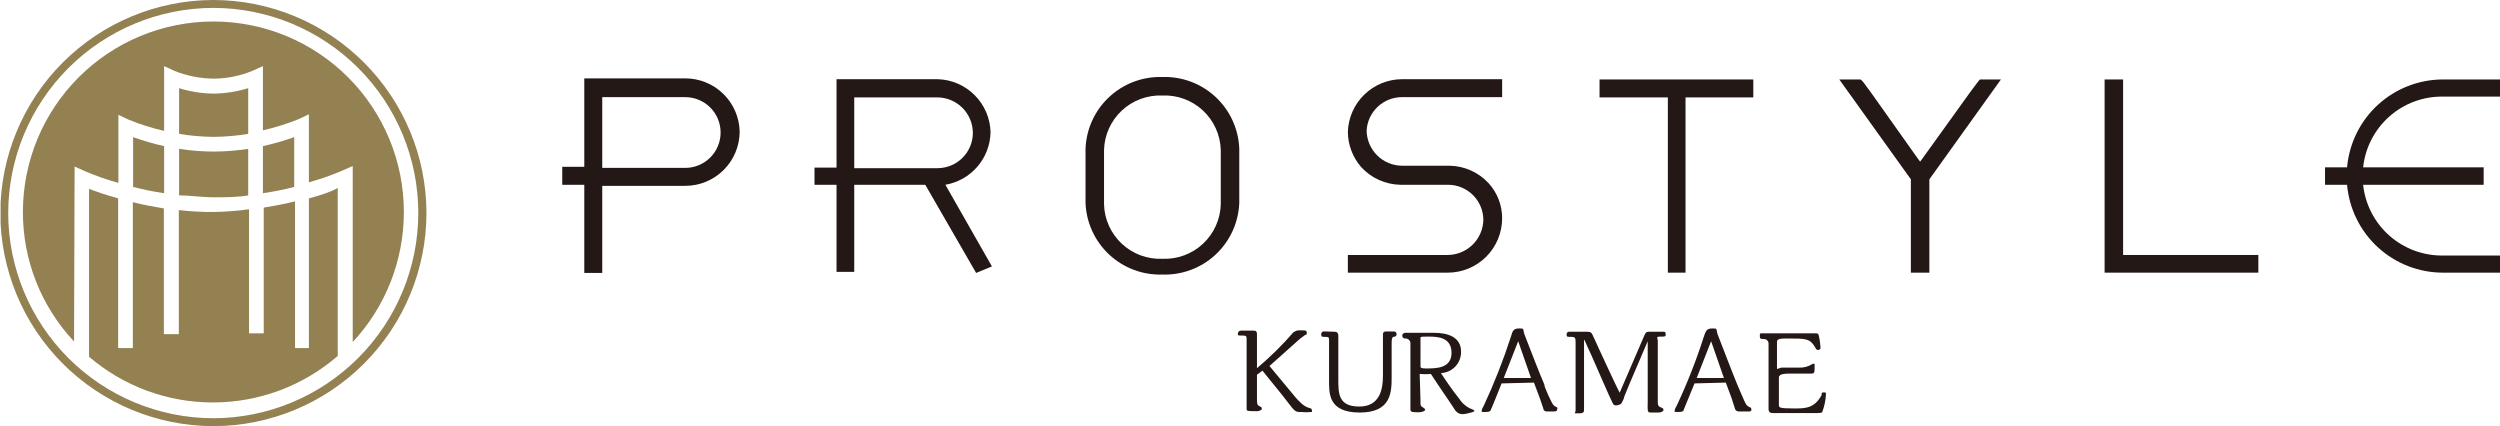 <svg width="176" height="30" viewBox="0 0 176 30" fill="none" xmlns="http://www.w3.org/2000/svg">
<g id="Frame" clip-path="url(#clip0_2593_2094)">
<g id="Group 1144">
<path id="Vector" d="M91.249 28.027C91.363 28.161 91.402 28.18 91.632 28.41C91.798 28.568 92.003 28.681 92.225 28.736C92.263 28.74 92.297 28.759 92.322 28.787C92.346 28.815 92.36 28.852 92.36 28.889V29.004C92.098 29.029 91.835 29.029 91.574 29.004C91.229 29.004 91.172 29.004 90.655 28.314C90.137 27.625 89.927 27.414 88.873 26.092L88.49 26.38C88.49 27.088 88.49 27.567 88.49 27.97C88.49 28.372 88.49 28.506 88.643 28.582C88.796 28.659 88.835 28.678 88.835 28.774C88.835 28.87 88.643 28.947 88.509 28.947C87.8 28.947 87.762 28.947 87.762 28.774C87.762 28.602 87.762 28.448 87.762 28.391C87.762 28.334 87.762 26.973 87.762 25.862C87.762 25.728 87.762 24.234 87.762 23.947C87.762 23.659 87.762 23.621 87.436 23.621C87.111 23.621 87.149 23.621 87.149 23.468C87.154 23.415 87.178 23.366 87.217 23.331C87.256 23.295 87.307 23.276 87.36 23.276H88.183C88.394 23.276 88.49 23.276 88.49 23.563C88.49 23.851 88.49 23.947 88.49 24.004C88.49 24.061 88.49 25.575 88.49 25.92C89.418 25.14 90.282 24.288 91.076 23.372C91.172 23.372 91.191 23.257 91.459 23.257H91.708C91.862 23.257 91.996 23.257 91.996 23.41C91.996 23.563 91.996 23.544 91.881 23.582L91.517 23.851L89.371 25.766L91.249 28.027Z" fill="#231815"/>
<path id="Vector_2" d="M93.854 23.352C94.026 23.352 94.218 23.352 94.218 23.64C94.218 23.927 94.218 24.08 94.218 24.157C94.218 24.234 94.218 26.341 94.218 26.705C94.218 27.701 94.218 28.621 95.693 28.621C97.168 28.621 97.359 27.356 97.359 26.456C97.359 25.555 97.359 24.923 97.359 24.08C97.359 24.08 97.359 23.582 97.359 23.544C97.359 23.506 97.359 23.333 97.57 23.333H98.049C98.183 23.333 98.317 23.333 98.317 23.544C98.318 23.579 98.308 23.613 98.287 23.641C98.266 23.669 98.236 23.689 98.202 23.697C97.992 23.697 97.972 23.831 97.972 24.215C97.972 24.598 97.972 26.13 97.972 26.513C97.972 27.567 97.972 29.042 95.731 29.042C93.49 29.042 93.566 27.682 93.566 26.724V23.985C93.566 23.774 93.566 23.716 93.317 23.716C93.068 23.716 93.011 23.716 93.011 23.525C93.011 23.498 93.016 23.471 93.027 23.447C93.038 23.422 93.054 23.4 93.073 23.382C93.093 23.364 93.117 23.35 93.142 23.342C93.168 23.334 93.195 23.331 93.222 23.333L93.854 23.352Z" fill="#231815"/>
<path id="Vector_3" d="M100.003 28.199V28.333C100.003 28.506 100.003 28.582 100.137 28.659C100.271 28.735 100.329 28.793 100.329 28.85C100.329 28.908 100.195 29.023 99.85 29.023C99.505 29.023 99.294 29.023 99.294 28.85C99.294 28.678 99.294 28.62 99.294 28.601C99.294 28.027 99.294 24.866 99.294 24.195C99.298 24.145 99.29 24.095 99.271 24.048C99.253 24.001 99.224 23.959 99.188 23.924C99.151 23.889 99.108 23.863 99.06 23.847C99.012 23.831 98.961 23.826 98.911 23.831C98.861 23.831 98.812 23.811 98.776 23.775C98.74 23.739 98.72 23.691 98.72 23.64C98.72 23.467 98.854 23.448 98.911 23.429H100.233H100.942C101.881 23.429 102.858 23.697 102.858 24.751C102.868 25.139 102.725 25.515 102.46 25.799C102.194 26.082 101.828 26.249 101.44 26.264C101.842 26.877 102.264 27.49 102.724 28.065C102.903 28.348 103.154 28.58 103.452 28.735C103.758 28.85 103.796 28.889 103.796 28.946C103.796 29.004 103.145 29.157 103.011 29.157C102.877 29.157 102.609 29.157 102.398 28.812C102.187 28.467 101.248 27.126 100.731 26.322C100.47 26.35 100.207 26.35 99.946 26.322L100.003 28.199ZM100.003 25.804C100.003 25.939 100.214 25.939 100.406 25.939C101.095 25.939 102.187 25.939 102.187 24.847C102.187 23.755 101.248 23.697 100.578 23.697C99.907 23.697 100.003 23.697 100.003 23.927V25.804Z" fill="#231815"/>
<path id="Vector_4" d="M105.712 26.992C105.578 27.337 104.946 28.908 104.927 28.908C104.908 28.908 104.927 29.004 104.582 29.004C104.237 29.004 104.314 29.004 104.314 28.889C104.337 28.778 104.382 28.674 104.448 28.582C105.186 27.001 105.825 25.376 106.364 23.716C106.479 23.314 106.536 23.123 106.938 23.123C107.341 23.123 107.187 23.123 107.322 23.544C107.705 24.521 108.299 26.092 108.72 27.069C108.72 27.28 109.256 28.391 109.314 28.448C109.387 28.558 109.495 28.639 109.62 28.678C109.634 28.701 109.641 28.728 109.641 28.755C109.641 28.782 109.634 28.808 109.62 28.831C109.62 28.965 109.467 28.965 109.41 28.965H108.892C108.861 28.968 108.829 28.964 108.799 28.954C108.768 28.944 108.741 28.927 108.717 28.905C108.694 28.884 108.675 28.858 108.663 28.828C108.65 28.799 108.643 28.767 108.643 28.736C108.452 28.161 108.433 28.103 107.992 26.935L105.712 26.992ZM106.881 24.023L105.866 26.609H107.781L106.881 24.023Z" fill="#231815"/>
<path id="Vector_5" d="M111.612 23.352C111.899 23.352 112.014 23.353 112.11 23.563C112.206 23.774 113.758 27.165 114.026 27.644L115.769 23.602C115.865 23.391 115.903 23.352 116.172 23.352H117.072C117.187 23.352 117.263 23.352 117.263 23.525C117.263 23.697 117.263 23.697 116.899 23.697C116.535 23.697 116.708 23.793 116.708 23.985C116.708 24.579 116.708 27.586 116.708 28.276C116.708 28.448 116.708 28.582 116.88 28.659C117.053 28.736 117.11 28.755 117.11 28.851C117.11 28.946 116.957 29.042 116.785 29.042H116.267C116.095 29.042 115.999 29.042 115.999 28.793C115.99 28.672 115.99 28.55 115.999 28.429V24.023L114.754 26.935L114.352 27.912C114.352 28.027 114.16 28.391 114.122 28.429C114.013 28.499 113.887 28.539 113.758 28.544C113.706 28.543 113.657 28.525 113.615 28.494C113.574 28.463 113.544 28.421 113.528 28.372C113.413 28.18 112.302 25.613 112.072 25.096L111.765 24.425C111.574 23.985 111.555 23.946 111.516 23.908V28.812C111.516 29.004 111.516 29.1 111.114 29.1C110.712 29.1 110.922 29.1 110.922 28.889C110.922 28.678 110.922 27.605 110.922 27.356C110.922 26.686 110.922 25.441 110.922 24.157C110.922 23.812 110.922 23.716 110.616 23.716C110.309 23.716 110.29 23.716 110.29 23.544C110.287 23.518 110.29 23.492 110.299 23.467C110.307 23.443 110.321 23.42 110.34 23.402C110.358 23.383 110.38 23.369 110.405 23.361C110.43 23.352 110.456 23.349 110.482 23.352H111.612Z" fill="#231815"/>
<path id="Vector_6" d="M119.294 26.992L118.509 28.908C118.509 28.908 118.509 29.004 118.164 29.004C117.819 29.004 117.896 29.004 117.896 28.889C117.919 28.778 117.964 28.674 118.03 28.582C118.774 27.004 119.414 25.378 119.946 23.716C120.08 23.314 120.137 23.123 120.54 23.123C120.942 23.123 120.789 23.123 120.923 23.544C121.306 24.521 121.9 26.092 122.302 27.069C122.398 27.28 122.858 28.391 122.915 28.448C122.984 28.553 123.085 28.634 123.202 28.678C123.202 28.678 123.298 28.678 123.298 28.831C123.298 28.985 123.145 28.965 123.107 28.965H122.398C122.333 28.966 122.27 28.943 122.221 28.901C122.171 28.859 122.139 28.8 122.13 28.736C121.957 28.161 121.938 28.103 121.497 26.935L119.294 26.992ZM120.463 24.023L119.448 26.609H121.363L120.463 24.023Z" fill="#231815"/>
<path id="Vector_7" d="M125.406 25.881H126.689C127.016 25.89 127.338 25.796 127.609 25.613H127.743C127.754 25.747 127.754 25.881 127.743 26.015C127.743 26.188 127.743 26.303 127.494 26.303H127.13C126.881 26.303 126.057 26.303 125.904 26.303C125.751 26.303 125.234 26.303 125.234 26.571V28.487C125.234 28.697 125.234 28.755 126.326 28.755C127.092 28.755 127.724 28.755 128.241 27.816C128.241 27.644 128.241 27.625 128.433 27.625C128.449 27.621 128.465 27.621 128.481 27.626C128.496 27.63 128.511 27.639 128.522 27.65C128.534 27.662 128.542 27.676 128.547 27.692C128.551 27.707 128.551 27.724 128.548 27.739C128.53 28.159 128.446 28.573 128.299 28.966C128.299 29.081 128.145 29.081 127.571 29.081H124.87C124.716 29.081 124.506 29.081 124.506 28.793C124.506 28.506 124.506 28.353 124.506 28.276C124.506 27.51 124.506 26.648 124.506 25.881C124.506 25.613 124.506 24.368 124.506 24.157C124.499 24.089 124.472 24.025 124.427 23.973C124.383 23.922 124.323 23.886 124.257 23.87C123.969 23.87 123.893 23.87 123.893 23.659C123.893 23.448 123.893 23.468 124.142 23.468H126.057H127.801C127.992 23.468 128.011 23.468 128.069 23.736C128.117 23.976 128.149 24.219 128.165 24.464C128.167 24.485 128.165 24.507 128.159 24.528C128.152 24.549 128.142 24.568 128.127 24.585C128.113 24.601 128.095 24.614 128.075 24.623C128.055 24.632 128.033 24.636 128.011 24.636C127.896 24.636 127.877 24.636 127.762 24.406C127.398 23.831 127.13 23.831 125.847 23.831C125.406 23.831 125.099 23.831 125.099 24.061V25.977L125.406 25.881Z" fill="#231815"/>
</g>
<g id="Group 1145">
<path id="Vector_8" d="M18.509 13.601C19.251 13.495 19.986 13.348 20.712 13.161V9.655C19.991 9.911 19.255 10.122 18.509 10.287V13.601Z" fill="#938152"/>
<path id="Vector_9" d="M17.474 6.207C16.686 6.45 15.867 6.579 15.041 6.59C14.216 6.581 13.396 6.452 12.608 6.207V9.425C13.413 9.558 14.226 9.629 15.041 9.636C15.857 9.628 16.67 9.557 17.474 9.425V6.207Z" fill="#938152"/>
<path id="Vector_10" d="M5.252 11.724L5.98 12.05C6.745 12.38 7.533 12.655 8.336 12.874V8.084L9.064 8.429C9.872 8.758 10.705 9.021 11.555 9.215V4.655L12.302 5C13.175 5.345 14.103 5.527 15.041 5.536C15.982 5.532 16.913 5.344 17.781 4.981L18.509 4.655V9.176C19.365 8.98 20.204 8.718 21.018 8.391L21.746 8.046V12.835C22.549 12.613 23.336 12.338 24.103 12.011L24.831 11.686V24.081C27.148 21.595 28.435 18.322 28.432 14.923C28.432 11.367 27.019 7.956 24.505 5.441C21.99 2.926 18.579 1.513 15.022 1.513C11.466 1.513 8.055 2.926 5.54 5.441C3.025 7.956 1.612 11.367 1.612 14.923C1.605 18.311 2.894 21.573 5.214 24.042L5.252 11.724Z" fill="#938152"/>
<path id="Vector_11" d="M12.608 10.479V13.755C13.375 13.755 14.198 13.889 15.041 13.889C15.884 13.889 16.708 13.889 17.474 13.755V10.479C16.669 10.604 15.856 10.668 15.041 10.671C14.227 10.668 13.413 10.604 12.608 10.479Z" fill="#938152"/>
<path id="Vector_12" d="M11.555 13.601V10.287C10.815 10.122 10.085 9.911 9.371 9.655V13.161C10.09 13.348 10.819 13.495 11.555 13.601Z" fill="#938152"/>
<path id="Vector_13" d="M15.023 30C11.046 29.995 7.233 28.413 4.421 25.601C1.61 22.789 0.028 18.977 0.022 15C0.028 11.023 1.61 7.211 4.421 4.399C7.233 1.587 11.046 0.005 15.023 0C18.999 0.005 22.811 1.587 25.623 4.399C28.435 7.211 30.017 11.023 30.023 15C30.017 18.977 28.435 22.789 25.623 25.601C22.811 28.413 18.999 29.995 15.023 30ZM15.023 0.556C11.193 0.561 7.522 2.084 4.814 4.792C2.107 7.5 0.583 11.171 0.578 15C0.583 18.829 2.107 22.5 4.814 25.208C7.522 27.916 11.193 29.439 15.023 29.444C18.849 29.434 22.515 27.909 25.218 25.201C27.922 22.494 29.443 18.826 29.448 15C29.448 11.172 27.929 7.501 25.224 4.793C22.519 2.085 18.85 0.561 15.023 0.556Z" fill="#938152"/>
<path id="Vector_14" d="M21.747 13.966V24.502H20.77V14.176C20.099 14.349 19.371 14.483 18.567 14.617V23.467H17.532V14.732C16.7 14.849 15.862 14.913 15.022 14.923C14.209 14.929 13.397 14.884 12.589 14.789V23.525H11.536V14.674C10.75 14.54 10.022 14.406 9.352 14.234V24.502H8.317V13.966C7.436 13.716 6.747 13.487 6.268 13.295V25.115C8.707 27.201 11.813 28.343 15.022 28.333C18.239 28.327 21.346 27.164 23.777 25.058V13.238C23.317 13.487 22.685 13.716 21.747 13.966Z" fill="#938152"/>
</g>
<g id="Group 1143">
<path id="Vector_15" d="M112.608 6.858H117.417V19.195H118.662V6.858H123.432V5.594H112.608V6.858Z" fill="#231815"/>
<path id="Vector_16" d="M149.467 5.594H148.164V19.195H158.988V17.95H149.467V5.594Z" fill="#231815"/>
<path id="Vector_17" d="M171.977 6.801H176V5.594H171.977C170.283 5.597 168.652 6.234 167.404 7.379C166.156 8.524 165.382 10.095 165.233 11.782H163.682V13.008H165.233C165.382 14.695 166.156 16.266 167.404 17.411C168.652 18.556 170.283 19.192 171.977 19.195H176V17.989H171.977C170.589 18.006 169.245 17.505 168.207 16.584C167.168 15.663 166.511 14.388 166.364 13.008H174.85V11.782H166.364C166.511 10.402 167.168 9.127 168.207 8.205C169.245 7.284 170.589 6.783 171.977 6.801Z" fill="#231815"/>
<path id="Vector_18" d="M139.391 5.594C139.276 5.69 138.816 6.303 135.348 11.149L135.176 11.379L135.004 11.149C131.555 6.303 131.172 5.69 130.981 5.594H129.486L134.525 12.625V19.195H135.827V12.625L140.866 5.594H139.391Z" fill="#231815"/>
<path id="Vector_19" d="M81.823 19.329C80.441 19.371 79.097 18.865 78.086 17.922C77.074 16.978 76.476 15.673 76.421 14.291V10.46C76.476 9.078 77.074 7.773 78.086 6.829C79.097 5.886 80.441 5.38 81.823 5.421C83.209 5.375 84.557 5.878 85.573 6.822C86.589 7.766 87.19 9.074 87.245 10.46V14.291C87.19 15.677 86.589 16.984 85.573 17.928C84.557 18.872 83.209 19.376 81.823 19.329ZM81.823 6.724C81.302 6.704 80.781 6.787 80.292 6.969C79.803 7.151 79.355 7.428 78.974 7.784C78.593 8.141 78.286 8.569 78.071 9.045C77.856 9.52 77.738 10.034 77.724 10.556V14.387C77.738 14.909 77.856 15.422 78.071 15.898C78.286 16.373 78.593 16.802 78.974 17.158C79.355 17.515 79.803 17.792 80.292 17.974C80.781 18.156 81.302 18.239 81.823 18.218C82.346 18.241 82.869 18.16 83.36 17.979C83.851 17.799 84.302 17.522 84.685 17.165C85.068 16.809 85.377 16.379 85.593 15.902C85.808 15.425 85.927 14.91 85.942 14.387V10.556C85.927 10.032 85.808 9.517 85.593 9.04C85.377 8.563 85.068 8.134 84.685 7.777C84.302 7.421 83.851 7.144 83.36 6.963C82.869 6.782 82.346 6.701 81.823 6.724Z" fill="#231815"/>
<path id="Vector_20" d="M98.72 6.839H105.751V5.575H98.72C97.724 5.574 96.766 5.962 96.051 6.656C95.335 7.35 94.919 8.295 94.889 9.291C94.898 10.2 95.231 11.076 95.827 11.762C96.178 12.146 96.604 12.455 97.079 12.669C97.553 12.883 98.066 12.998 98.586 13.008H101.958C102.608 13.013 103.231 13.272 103.693 13.73C104.155 14.188 104.419 14.809 104.429 15.46C104.419 16.12 104.151 16.751 103.682 17.216C103.213 17.682 102.58 17.945 101.919 17.95H94.889V19.195H101.919C102.935 19.195 103.91 18.792 104.629 18.073C105.347 17.355 105.751 16.38 105.751 15.364C105.752 14.459 105.418 13.585 104.812 12.912C104.461 12.528 104.035 12.219 103.561 12.005C103.087 11.791 102.574 11.676 102.053 11.667H98.701C98.045 11.662 97.418 11.4 96.952 10.939C96.487 10.477 96.221 9.851 96.21 9.195C96.245 8.555 96.525 7.953 96.993 7.514C97.46 7.075 98.079 6.833 98.72 6.839Z" fill="#231815"/>
<path id="Vector_21" d="M42.398 19.214H41.134V13.008H39.582V11.743H41.134V5.517H48.241C49.241 5.517 50.201 5.907 50.917 6.605C51.633 7.303 52.047 8.253 52.072 9.253C52.072 10.269 51.669 11.243 50.95 11.962C50.232 12.681 49.257 13.084 48.241 13.084H42.398V19.214ZM42.398 11.82H48.241C48.568 11.82 48.892 11.755 49.194 11.63C49.496 11.505 49.771 11.322 50.002 11.09C50.233 10.859 50.417 10.585 50.542 10.282C50.667 9.98 50.731 9.656 50.731 9.329C50.731 9.002 50.667 8.678 50.542 8.376C50.417 8.074 50.233 7.8 50.002 7.568C49.771 7.337 49.496 7.154 49.194 7.029C48.892 6.903 48.568 6.839 48.241 6.839H42.398V11.82Z" fill="#231815"/>
<path id="Vector_22" d="M69.831 18.755L66.555 13.008C67.432 12.857 68.229 12.405 68.81 11.73C69.39 11.056 69.717 10.2 69.736 9.31C69.711 8.327 69.31 7.391 68.614 6.696C67.919 6 66.983 5.599 66 5.575H58.892V11.801H57.341V13.008H58.892V19.138H60.138V13.008H65.138L68.72 19.215L69.831 18.755ZM60.138 6.858H66C66.659 6.863 67.289 7.127 67.755 7.593C68.221 8.059 68.485 8.69 68.49 9.349C68.49 10.009 68.228 10.643 67.761 11.11C67.294 11.577 66.66 11.839 66 11.839H60.138V6.858Z" fill="#231815"/>
</g>
</g>
<defs>
<clipPath id="clip0_2593_2094">
<rect width="175.958" height="30" fill="white" transform="translate(0.042)"/>
</clipPath>
</defs>
</svg>
